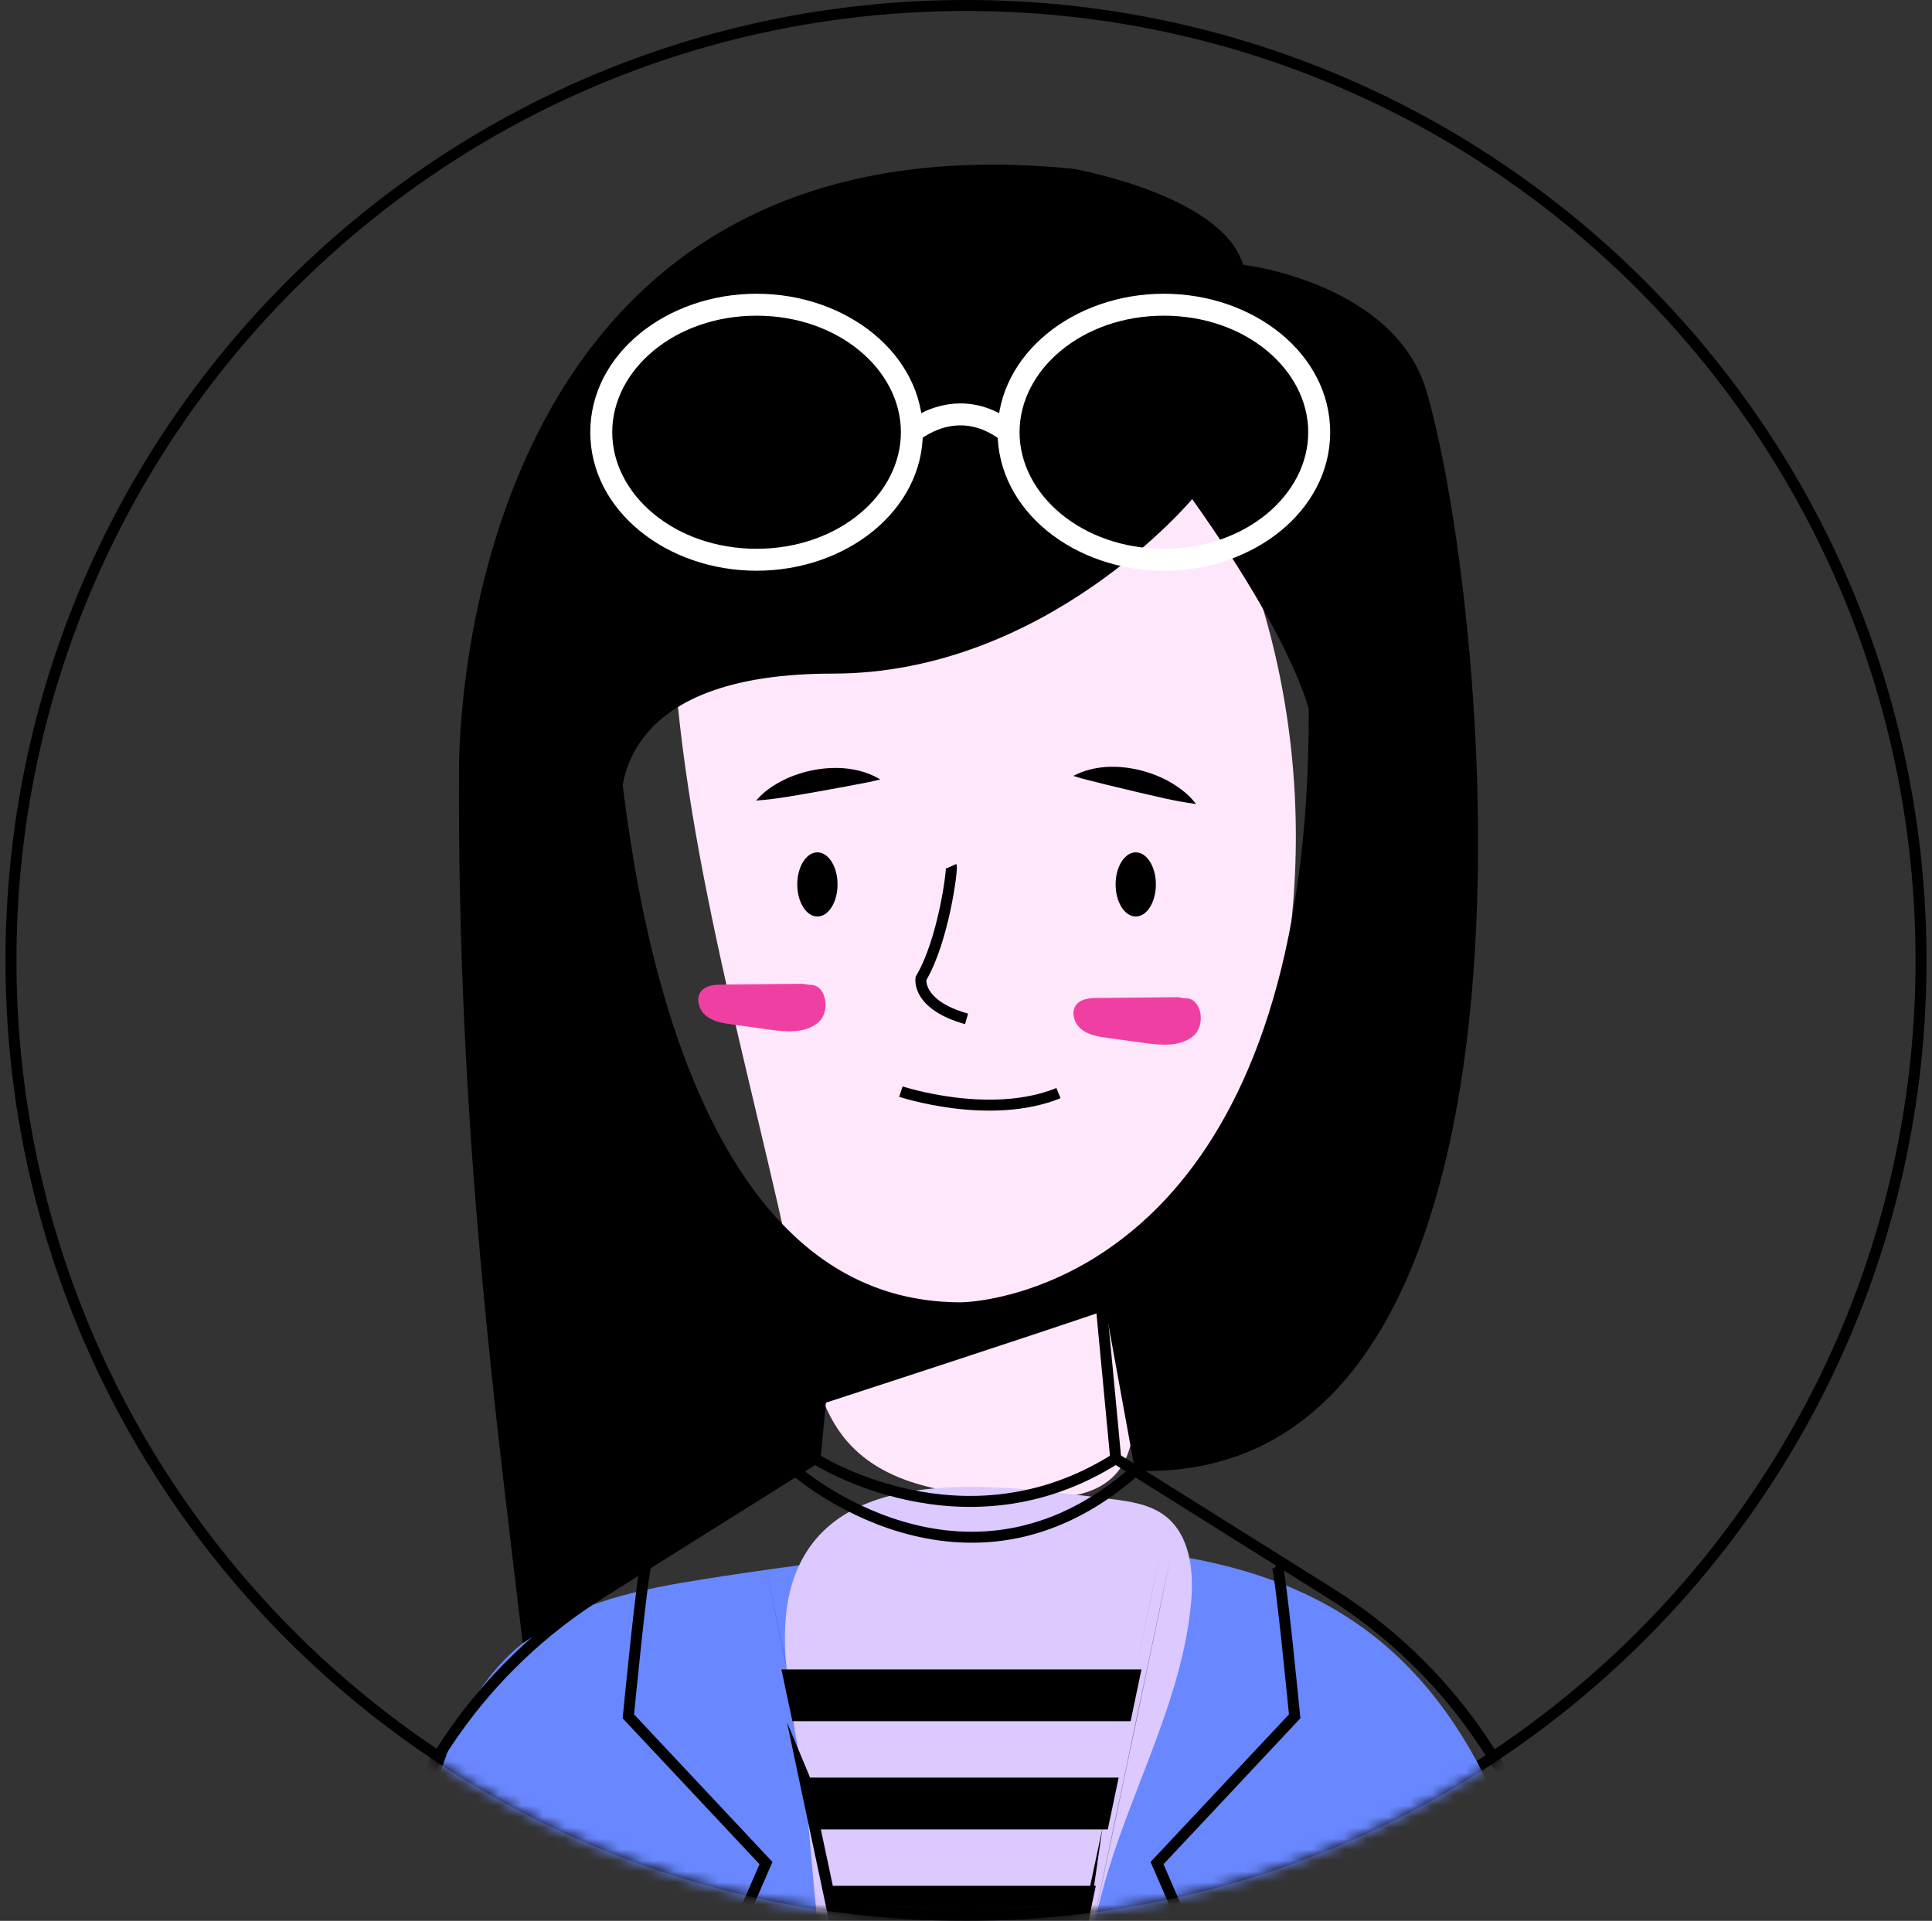 <svg width="176" height="175" viewBox="0 0 176 175" fill="none" xmlns="http://www.w3.org/2000/svg">
<rect x="0" y="0" width="176" height="175" fill="#333333" stroke="none"/>
<path fill-rule="evenodd" clip-rule="evenodd" d="M88 174C135.773 174 174.5 135.273 174.5 87.5C174.5 39.727 135.773 1 88 1C40.227 1 1.5 39.727 1.5 87.5C1.5 135.273 40.227 174 88 174ZM88 175C136.325 175 175.5 135.825 175.5 87.5C175.5 39.175 136.325 0 88 0C39.675 0 0.5 39.175 0.5 87.5C0.5 135.825 39.675 175 88 175Z" fill="black"/>
<mask id="mask0_604_670" style="mask-type:alpha" maskUnits="userSpaceOnUse" x="0" y="0" width="176" height="175">
<path d="M175.5 87.5C175.5 135.825 136.325 175 88 175C39.675 175 0.5 135.825 0.5 87.5C0.5 39.175 39.675 0 88 0C136.325 0 175.5 39.175 175.5 87.5Z" fill="#D9D9D9"/>
</mask>
<g mask="url(#mask0_604_670)">
<path d="M73.3 121.179C73.99 124.765 74.769 128.527 77.153 131.292C80.877 135.612 87.245 136.192 92.941 136.461C96.168 136.613 99.928 136.533 101.903 133.978C103.362 132.093 103.308 129.5 103.548 127.128C104.313 119.576 108.596 112.925 111.72 106.008C119.726 88.283 120.158 67.284 112.891 49.244C111.879 46.734 110.672 44.205 108.645 42.411C106.365 40.395 103.3 39.529 100.302 39.007C86.692 36.634 60.441 40.027 61.303 58.265C62.274 78.816 69.408 100.955 73.3 121.179Z" fill="#FFE7FB"/>
<path d="M132.764 200.626C135.27 200.696 137.975 200.709 140.016 199.255C143.473 196.793 143.229 191.667 142.553 187.477C140.198 172.881 136.188 157.078 124.243 148.366C115.035 141.651 102.909 140.591 91.521 140.992C82.393 141.314 73.307 142.419 64.285 143.842C58.398 144.77 52.256 145.956 47.618 149.7C41.197 154.883 39.165 163.644 37.527 171.732C36.237 178.097 30.107 192.285 36.129 197.036C41.692 201.425 59.863 198.575 66.833 198.771C88.81 199.389 110.787 199.998 132.764 200.626Z" fill="#6987FF"/>
<path d="M76.591 188.839C77.577 193.148 79.038 197.564 82.211 200.643C85.383 203.721 90.699 204.979 94.295 202.408C98.626 199.312 98.368 192.969 98.377 187.646C98.386 181.815 99.261 175.987 100.962 170.41C103.45 162.256 107.715 154.537 108.503 146.049C108.769 143.191 108.44 139.905 106.179 138.138C104.805 137.064 102.989 136.783 101.257 136.576C91.688 135.433 75.003 132.564 71.954 145.033C70.496 150.993 73.014 159.217 73.56 165.265C74.272 173.162 74.818 181.088 76.591 188.839Z" fill="#DBC9FF"/>
<path d="M73.117 89.628C70.687 89.652 68.255 89.676 65.825 89.7C65.126 89.706 64.333 89.755 63.885 90.292C63.334 90.952 63.661 92.026 64.335 92.56C65.01 93.093 65.906 93.229 66.758 93.346C67.854 93.497 68.95 93.648 70.045 93.799C71.589 94.012 73.342 94.168 74.532 93.162C75.723 92.156 75.275 89.606 73.721 89.724" fill="#F03FA3"/>
<path d="M107.299 90.848C104.868 90.872 102.438 90.895 100.007 90.919C99.308 90.926 98.516 90.975 98.067 91.512C97.517 92.172 97.843 93.246 98.518 93.78C99.191 94.313 100.088 94.449 100.939 94.566C102.035 94.717 103.132 94.868 104.228 95.019C105.771 95.231 107.523 95.388 108.714 94.382C109.904 93.376 109.457 90.826 107.903 90.945" fill="#F03FA3"/>
<path d="M68.886 72.937C69.565 72.122 70.43 71.553 71.332 71.089C72.241 70.635 73.215 70.321 74.217 70.138C76.206 69.779 78.38 69.928 80.187 71.007C79.162 71.295 78.23 71.41 77.305 71.609L74.574 72.105C72.747 72.416 70.958 72.783 68.886 72.937Z" fill="black"/>
<path d="M76.298 80.577C76.298 82.192 75.477 83.5 74.463 83.5C73.45 83.5 72.629 82.192 72.629 80.577C72.629 78.962 73.45 77.653 74.463 77.653C75.477 77.653 76.298 78.962 76.298 80.577Z" fill="black"/>
<path d="M108.954 73.249C106.893 72.978 105.128 72.511 103.322 72.098L100.623 71.449C99.71 71.199 98.786 71.031 97.779 70.685C99.645 69.711 101.823 69.684 103.789 70.154C104.778 70.393 105.733 70.762 106.615 71.266C107.489 71.781 108.321 72.397 108.954 73.249Z" fill="black"/>
<path d="M101.629 80.577C101.629 82.192 102.45 83.5 103.464 83.5C104.477 83.5 105.298 82.192 105.298 80.577C105.298 78.962 104.477 77.653 103.464 77.653C102.45 77.653 101.629 78.962 101.629 80.577Z" fill="black"/>
<path fill-rule="evenodd" clip-rule="evenodd" d="M86.172 79.031C86.174 79.041 86.182 79.08 86.204 79.128L87.114 78.714C87.155 78.804 87.163 78.892 87.165 78.916C87.165 78.917 87.165 78.918 87.165 78.918C87.168 78.959 87.169 79.002 87.169 79.04C87.169 79.119 87.164 79.217 87.156 79.326C87.14 79.547 87.108 79.845 87.061 80.201C86.967 80.912 86.81 81.868 86.584 82.926C86.143 84.989 85.43 87.492 84.388 89.294C84.387 89.337 84.388 89.397 84.398 89.472C84.419 89.653 84.486 89.923 84.676 90.235C85.053 90.855 85.964 91.718 88.187 92.346L87.915 93.308C85.535 92.636 84.37 91.656 83.822 90.755C83.55 90.308 83.442 89.899 83.405 89.592C83.386 89.439 83.385 89.312 83.39 89.218C83.392 89.172 83.396 89.133 83.4 89.104C83.401 89.09 83.403 89.077 83.405 89.067L83.407 89.054L83.408 89.049L83.408 89.047L83.408 89.046C83.409 89.045 83.409 89.045 83.9 89.138L83.409 89.045L83.425 88.959L83.47 88.883C84.457 87.219 85.162 84.794 85.606 82.717C85.826 81.686 85.979 80.755 86.07 80.069C86.115 79.726 86.144 79.448 86.159 79.253C86.166 79.154 86.169 79.083 86.169 79.037C86.169 79.017 86.169 79.008 86.169 79.007C86.169 79.006 86.169 79.006 86.169 79.006L86.169 79.006C86.169 79.007 86.17 79.017 86.172 79.031Z" fill="black"/>
<path fill-rule="evenodd" clip-rule="evenodd" d="M81.912 99.926C81.912 99.926 81.912 99.926 82.069 99.452C82.227 98.977 82.227 98.977 82.227 98.977L82.231 98.978L82.246 98.983C82.26 98.988 82.282 98.995 82.311 99.004C82.369 99.022 82.456 99.049 82.57 99.082C82.797 99.149 83.13 99.242 83.551 99.346C84.392 99.553 85.579 99.805 86.959 99.978C89.729 100.326 93.218 100.351 96.236 99.126L96.612 100.053C93.362 101.371 89.674 101.327 86.834 100.97C85.408 100.791 84.182 100.531 83.311 100.316C82.875 100.209 82.528 100.112 82.289 100.042C82.169 100.007 82.076 99.978 82.012 99.958C81.981 99.948 81.956 99.941 81.939 99.935L81.92 99.929L81.914 99.927L81.912 99.926Z" fill="black"/>
<path fill-rule="evenodd" clip-rule="evenodd" d="M75.362 115.873L76.358 115.967L74.724 133.182L71.556 135.173L54.966 145.574C44.51 152.132 37.14 162.618 34.519 174.676L29.489 197.806L28.511 197.594L33.541 174.464C36.22 162.142 43.751 151.428 54.434 144.726L71.024 134.327L73.776 132.598L75.362 115.873Z" fill="black"/>
<path fill-rule="evenodd" clip-rule="evenodd" d="M99.452 115.086L100.448 114.993L101.688 128.042L102.115 132.597L121.456 144.726C132.14 151.427 139.67 162.142 142.349 174.463L147.379 197.593L146.402 197.806L141.372 174.676C138.75 162.617 131.381 152.132 120.925 145.573C120.925 145.573 120.925 145.573 120.925 145.573L101.165 133.182L99.452 115.086Z" fill="black"/>
<path fill-rule="evenodd" clip-rule="evenodd" d="M56.084 65.115C56.273 67.371 56.568 70.493 57.066 74.111L57.066 74.115C57.119 74.519 57.179 74.939 57.241 75.364L57.251 75.373L57.275 75.537C58.133 81.379 59.522 88.295 61.82 94.862C64.12 101.434 67.318 107.62 71.772 112.035L71.774 112.036C73.099 113.361 74.548 114.526 76.122 115.494C78.537 116.979 81.231 118.004 84.269 118.424L84.27 118.425C85.307 118.571 86.393 118.65 87.52 118.65C87.52 118.65 87.52 118.65 87.52 118.65L87.521 118.65L87.529 118.65L87.563 118.649C87.594 118.648 87.642 118.647 87.707 118.644C87.835 118.639 88.028 118.628 88.278 118.606C88.779 118.563 89.509 118.475 90.416 118.298C92.23 117.944 94.747 117.235 97.544 115.814C98.244 115.459 98.961 115.066 99.686 114.615L99.687 114.614C101.881 113.257 104.175 111.456 106.392 109.032C112.967 101.846 118.882 89.206 119.211 66.982L119.212 66.902C119.211 66.889 119.21 66.875 119.21 66.86V66.851C119.24 65.089 119.23 63.266 119.181 61.383L120.18 61.356C120.23 63.244 120.24 65.073 120.211 66.843L120.213 66.859C120.214 66.864 120.215 66.87 120.216 66.878C120.217 66.883 120.217 66.888 120.218 66.893C120.219 66.907 120.22 66.927 120.22 66.95C120.221 66.956 120.221 67.001 120.212 67.052C120.212 67.057 120.211 67.062 120.209 67.069C119.866 89.421 113.906 102.301 107.129 109.707C104.846 112.203 102.48 114.062 100.214 115.465C99.459 115.934 98.716 116.341 97.997 116.706C97.996 116.706 97.997 116.706 97.997 116.706C95.104 118.175 92.496 118.911 90.608 119.279C89.663 119.463 88.898 119.556 88.365 119.603C88.099 119.626 87.891 119.638 87.748 119.644C87.677 119.647 87.621 119.648 87.583 119.649L87.539 119.65L87.526 119.65L87.523 119.65L87.521 119.65C87.521 119.65 87.52 119.65 87.52 119.15L87.521 119.65C86.348 119.65 85.215 119.568 84.131 119.415C80.949 118.975 78.124 117.9 75.598 116.345C73.953 115.334 72.443 114.119 71.068 112.744C66.462 108.179 63.201 101.835 60.876 95.192C58.571 88.606 57.175 81.69 56.31 75.846L56.3 75.836L56.276 75.67C56.206 75.192 56.135 74.71 56.075 74.246" fill="black"/>
<path d="M129.969 35.697C135.778 55.719 143.343 135.45 103.402 133.998L99.946 115.04C108.815 109.56 119.266 96.79 119.706 66.99C119.716 66.98 119.716 66.98 119.716 66.98C119.716 66.98 119.716 66.97 119.716 66.95C119.716 66.93 119.706 66.9 119.706 66.86C119.656 65.96 118.896 59.97 108.605 45.47C108.605 45.47 95.336 61.37 75.856 61.37C57.566 61.37 56.346 70.58 56.566 74.18C56.626 75.06 56.766 75.6 56.766 75.6L56.776 75.61C58.756 89.09 63.566 108.35 75.856 115.92L74.246 132.89L47.618 149.7C45.253 129.542 41.655 103.132 41.815 70.422C41.815 70.422 40.595 9.689 97.736 15.376C97.736 15.376 111.33 17.731 113.243 24.119C113.243 24.119 127.078 25.738 129.969 35.697Z" fill="black"/>
<path fill-rule="evenodd" clip-rule="evenodd" d="M73.975 133.31C73.975 133.31 73.974 133.309 74.246 132.89C74.518 132.47 74.518 132.47 74.518 132.47L74.518 132.47L74.519 132.471L74.525 132.474L74.551 132.491C74.575 132.506 74.612 132.529 74.66 132.558C74.758 132.618 74.906 132.705 75.1 132.813C75.487 133.03 76.058 133.332 76.788 133.669C78.248 134.342 80.338 135.151 82.853 135.69C87.878 136.766 94.584 136.764 101.369 132.467L101.904 133.312C94.841 137.785 87.851 137.783 82.643 136.667C80.041 136.11 77.88 135.274 76.369 134.577C75.613 134.228 75.018 133.914 74.611 133.686C74.407 133.571 74.25 133.479 74.143 133.414C74.089 133.381 74.048 133.356 74.02 133.338L73.987 133.318L73.978 133.312L73.976 133.31L73.975 133.31Z" fill="black"/>
<path fill-rule="evenodd" clip-rule="evenodd" d="M72.154 134.373C72.153 134.373 72.153 134.373 72.483 133.998C72.814 133.622 72.814 133.622 72.814 133.622L72.814 133.622L72.815 133.623L72.822 133.629L72.853 133.656C72.88 133.679 72.922 133.715 72.979 133.761C73.091 133.854 73.26 133.99 73.482 134.159C73.925 134.497 74.577 134.967 75.409 135.49C77.074 136.537 79.448 137.791 82.292 138.626C87.96 140.291 95.503 140.299 103.072 133.623L103.733 134.372C95.858 141.319 87.941 141.327 82.01 139.586C79.055 138.718 76.596 137.418 74.876 136.337C74.016 135.795 73.339 135.308 72.875 134.954C72.643 134.777 72.465 134.633 72.343 134.533C72.282 134.483 72.236 134.444 72.204 134.417L72.167 134.385L72.157 134.377L72.154 134.374L72.154 134.373Z" fill="black"/>
<path fill-rule="evenodd" clip-rule="evenodd" d="M69.396 141.065C69.958 143.79 70.755 147.607 71.675 151.987C71.782 152.491 71.89 153.003 71.999 153.522C72.218 154.56 72.442 155.625 72.675 156.704L72.675 156.707C72.715 156.898 72.755 157.089 72.796 157.281C73.108 158.77 73.427 160.296 73.755 161.846M69.396 141.065C69.115 139.702 68.892 138.613 68.743 137.863ZM68.743 137.863C68.668 137.488 68.612 137.2 68.576 137.005ZM68.576 137.005C68.558 136.907 68.546 136.837 68.538 136.792ZM68.538 136.792L68.535 136.767ZM68.535 136.767C68.534 136.761 68.534 136.758 68.534 136.758ZM68.534 136.758C68.534 136.758 68.534 136.758 68.534 136.758ZM68.534 136.758L68.534 136.765ZM68.534 136.765C68.534 136.769 68.535 136.777 68.535 136.789ZM68.535 136.789C68.535 136.797 68.536 136.825 68.531 136.861ZM68.531 136.861C68.528 136.878 68.522 136.916 68.506 136.96ZM68.506 136.96C68.494 136.994 68.452 137.103 68.336 137.19ZM68.336 137.19L67.736 136.39ZM67.736 136.39C67.62 136.477 67.578 136.586 67.566 136.62ZM67.566 136.62C67.549 136.666 67.543 136.704 67.54 136.722ZM67.54 136.722C67.535 136.761 67.535 136.791 67.535 136.803ZM67.535 136.803C67.536 136.83 67.538 136.853 67.539 136.864ZM67.539 136.864C67.542 136.891 67.546 136.92 67.551 136.948ZM67.551 136.948C67.56 137.006 67.574 137.087 67.593 137.187ZM67.593 137.187C67.63 137.389 67.687 137.683 67.762 138.059ZM67.762 138.059C67.912 138.812 68.135 139.904 68.416 141.267ZM68.416 141.267C68.979 143.994 69.777 147.812 70.697 152.192ZM70.697 152.192C70.803 152.694 70.911 153.205 71.02 153.724ZM71.02 153.724C71.238 154.763 71.463 155.832 71.697 156.914ZM71.697 156.914C71.737 157.104 71.777 157.294 71.817 157.486C72.129 158.975 72.449 160.502 72.777 162.053C72.897 162.624 73.019 163.196 73.141 163.77C73.354 164.767 73.567 165.769 73.777 166.772L73.777 166.775C74.092 168.23 74.4 169.692 74.707 171.151C74.76 171.405 74.813 171.659 74.867 171.913C74.959 172.347 75.052 172.78 75.143 173.211C75.39 174.368 75.633 175.51 75.867 176.631L75.867 176.635C76.119 177.809 76.362 178.96 76.6 180.085C76.72 180.655 76.839 181.218 76.957 181.773L76.957 181.776C77.151 182.67 77.334 183.529 77.512 184.365C77.666 185.091 77.817 185.798 77.967 186.494C78.367 188.394 78.737 190.134 79.057 191.634C79.209 192.353 79.35 193.02 79.479 193.631C79.714 194.742 79.909 195.663 80.057 196.354C80.157 196.824 80.235 197.187 80.287 197.432L80.367 197.805C80.367 197.805 80.367 197.805 80.856 197.7L81.345 197.594L81.265 197.222C81.213 196.978 81.135 196.615 81.035 196.146L81.035 196.145C80.887 195.455 80.693 194.537 80.458 193.428C80.329 192.817 80.188 192.147 80.035 191.426C79.715 189.926 79.345 188.186 78.945 186.287L78.945 186.284C78.798 185.605 78.647 184.895 78.491 184.164C78.312 183.319 78.126 182.448 77.935 181.565C77.817 181.011 77.699 180.449 77.579 179.88C77.341 178.755 77.097 177.601 76.845 176.426C76.612 175.303 76.368 174.157 76.121 173C76.029 172.57 75.937 172.139 75.845 171.706C75.792 171.453 75.739 171.2 75.685 170.946C75.379 169.488 75.07 168.023 74.755 166.566C74.546 165.562 74.332 164.557 74.119 163.558C73.997 162.985 73.875 162.414 73.755 161.846" fill="black"/>
<path fill-rule="evenodd" clip-rule="evenodd" d="M58.427 142.301C58.442 142.274 58.498 142.177 58.612 142.105L59.143 142.953C59.244 142.889 59.289 142.808 59.296 142.796C59.296 142.795 59.297 142.795 59.297 142.795C59.304 142.782 59.308 142.772 59.31 142.768L59.313 142.762C59.313 142.762 59.313 142.761 59.313 142.761C59.313 142.761 59.313 142.76 59.313 142.761C59.313 142.761 59.313 142.761 59.313 142.762L59.311 142.766L59.307 142.782C59.303 142.795 59.298 142.813 59.292 142.835C59.27 142.929 59.242 143.071 59.209 143.264C59.145 143.646 59.068 144.187 58.984 144.839C58.817 146.14 58.623 147.86 58.438 149.577C58.254 151.293 58.079 153.004 57.951 154.285C57.886 154.926 57.834 155.459 57.797 155.832L57.762 156.193L70.367 169.634L66.858 177.733L79.641 189.985L78.949 190.707L65.664 177.973L69.188 169.839L56.723 156.547L56.745 156.322L57.242 156.37C56.745 156.322 56.745 156.322 56.745 156.322L56.802 155.734C56.839 155.361 56.891 154.827 56.956 154.185C57.084 152.902 57.259 151.19 57.444 149.47C57.629 147.752 57.824 146.024 57.992 144.711C58.077 144.056 58.155 143.499 58.223 143.097C58.257 142.898 58.29 142.727 58.321 142.599C58.336 142.536 58.354 142.47 58.376 142.412C58.387 142.383 58.403 142.343 58.427 142.301Z" fill="black"/>
<path fill-rule="evenodd" clip-rule="evenodd" d="M106.765 141.267C106.201 143.994 105.401 147.812 104.476 152.191C104.266 153.211 104.043 154.267 103.816 155.343C103.707 155.862 103.596 156.386 103.486 156.912C103.277 157.905 103.062 158.917 102.844 159.942C102.695 160.64 102.545 161.344 102.396 162.052C102.2 163.006 101.996 163.971 101.792 164.937C101.663 165.549 101.533 166.161 101.406 166.772L101.405 166.775C101.09 168.23 100.782 169.692 100.476 171.151C100.422 171.405 100.369 171.659 100.315 171.913C100.178 172.561 100.041 173.208 99.906 173.851C99.707 174.789 99.511 175.719 99.315 176.633C99.065 177.832 98.814 179.009 98.57 180.156C98.453 180.702 98.338 181.242 98.225 181.773M106.765 141.267C107.047 139.904 107.27 138.812 107.42 138.059ZM107.42 138.059C107.495 137.683 107.552 137.389 107.589 137.188ZM107.589 137.188C107.608 137.087 107.622 137.006 107.631 136.948ZM107.631 136.948C107.636 136.92 107.64 136.891 107.643 136.864ZM107.643 136.864C107.644 136.853 107.647 136.83 107.647 136.803ZM107.647 136.803C107.647 136.791 107.647 136.761 107.642 136.722ZM107.642 136.722C107.639 136.704 107.633 136.666 107.617 136.62ZM107.617 136.62C107.604 136.586 107.562 136.477 107.446 136.39ZM107.446 136.39L106.846 137.19ZM106.846 137.19C106.731 137.103 106.688 136.994 106.676 136.96ZM106.676 136.96C106.66 136.916 106.654 136.878 106.652 136.861ZM106.652 136.861C106.647 136.825 106.647 136.797 106.647 136.789ZM106.647 136.789C106.647 136.777 106.648 136.769 106.648 136.765ZM106.648 136.765L106.649 136.758ZM106.649 136.758C106.649 136.758 106.648 136.761 106.648 136.767ZM106.648 136.767L106.644 136.792ZM106.644 136.792C106.637 136.837 106.624 136.907 106.606 137.005ZM106.606 137.005C106.57 137.2 106.514 137.488 106.439 137.863ZM106.439 137.863C106.29 138.613 106.067 139.702 105.785 141.065ZM105.785 141.065C105.222 143.79 104.422 147.607 103.497 151.986ZM103.497 151.986L103.496 151.989ZM103.496 151.989C103.288 153.006 103.065 154.058 102.839 155.133ZM102.839 155.133C102.729 155.653 102.618 156.178 102.507 156.707ZM102.507 156.707C102.299 157.699 102.084 158.708 101.866 159.73ZM101.866 159.73C101.718 160.429 101.567 161.135 101.417 161.846ZM101.417 161.846L101.416 161.849ZM101.416 161.849C101.221 162.803 101.018 163.761 100.815 164.725ZM100.815 164.725C100.685 165.337 100.556 165.95 100.427 166.566ZM100.427 166.566C100.112 168.023 99.804 169.488 99.497 170.946C99.444 171.2 99.39 171.453 99.337 171.706C99.198 172.358 99.062 173.005 98.926 173.648C98.729 174.585 98.533 175.511 98.337 176.425L98.337 176.427C98.086 177.625 97.836 178.799 97.592 179.945C97.475 180.492 97.36 181.032 97.247 181.566C96.897 183.225 96.557 184.804 96.237 186.284L96.237 186.287C95.837 188.186 95.467 189.926 95.147 191.425C94.994 192.147 94.853 192.816 94.724 193.427C94.489 194.537 94.296 195.455 94.147 196.145L94.147 196.146C94.047 196.615 93.97 196.978 93.917 197.222L93.838 197.594L94.815 197.805L94.895 197.432C94.948 197.187 95.025 196.824 95.125 196.354C95.274 195.663 95.468 194.742 95.703 193.631C95.832 193.021 95.973 192.353 96.125 191.634C96.445 190.134 96.815 188.394 97.215 186.494C97.535 185.014 97.875 183.434 98.225 181.773" fill="black"/>
<path fill-rule="evenodd" clip-rule="evenodd" d="M115.886 142.796C115.893 142.808 115.938 142.889 116.039 142.953L116.57 142.105C116.684 142.177 116.74 142.274 116.755 142.301C116.779 142.343 116.795 142.383 116.806 142.412C116.828 142.47 116.846 142.536 116.861 142.599C116.892 142.727 116.925 142.898 116.959 143.097C117.027 143.499 117.105 144.056 117.189 144.711C117.358 146.024 117.553 147.752 117.738 149.47C117.923 151.19 118.098 152.902 118.226 154.185C118.291 154.827 118.343 155.361 118.38 155.734L118.437 156.321C118.437 156.321 118.437 156.322 117.94 156.37L118.437 156.321L118.459 156.547L105.994 169.839L109.518 177.973L96.233 190.707L95.541 189.985L108.324 177.733L104.815 169.634L117.42 156.193L117.385 155.832C117.348 155.459 117.295 154.926 117.231 154.285C117.103 153.004 116.928 151.293 116.744 149.577C116.559 147.86 116.365 146.14 116.198 144.839C116.114 144.187 116.037 143.646 115.973 143.264C115.94 143.071 115.912 142.929 115.889 142.835C115.884 142.813 115.879 142.795 115.875 142.782L115.871 142.766L115.869 142.762C115.869 142.761 115.869 142.76 115.869 142.76C115.868 142.76 115.869 142.761 115.869 142.76C115.869 142.76 115.869 142.761 115.869 142.762L115.872 142.768C115.874 142.772 115.878 142.782 115.885 142.795L115.886 142.796Z" fill="black"/>
<path d="M103.986 152.09C103.676 153.6 103.336 155.19 102.996 156.81H72.186C71.835 155.19 71.505 153.6 71.186 152.09H103.986Z" fill="black"/>
<path d="M101.906 161.95C101.586 163.51 101.246 165.09 100.916 166.67H74.266C73.936 165.09 73.596 163.51 73.266 161.95H101.906Z" fill="black"/>
<path d="M99.826 171.81C99.486 173.41 99.156 174.99 98.826 176.53H76.356C76.036 174.99 75.696 173.41 75.356 171.81H99.826Z" fill="black"/>
<path fill-rule="evenodd" clip-rule="evenodd" d="M68.921 28.761C61.467 28.761 55.773 33.69 55.773 39.379C55.773 45.067 61.467 49.997 68.921 49.997C76.376 49.997 82.069 45.067 82.069 39.379C82.069 33.69 76.376 28.761 68.921 28.761ZM53.773 39.379C53.773 32.235 60.748 26.761 68.921 26.761C77.094 26.761 84.069 32.235 84.069 39.379C84.069 46.522 77.094 51.997 68.921 51.997C60.748 51.997 53.773 46.522 53.773 39.379Z" fill="white"/>
<path fill-rule="evenodd" clip-rule="evenodd" d="M106.027 28.761C98.573 28.761 92.879 33.69 92.879 39.379C92.879 45.067 98.573 49.997 106.027 49.997C113.482 49.997 119.176 45.067 119.176 39.379C119.176 33.69 113.482 28.761 106.027 28.761ZM90.879 39.379C90.879 32.235 97.855 26.761 106.027 26.761C114.2 26.761 121.176 32.235 121.176 39.379C121.176 46.522 114.2 51.997 106.027 51.997C97.855 51.997 90.879 46.522 90.879 39.379Z" fill="white"/>
<path fill-rule="evenodd" clip-rule="evenodd" d="M83.734 40.126C83.735 40.125 83.735 40.125 83.069 39.379C82.404 38.633 82.404 38.632 82.404 38.632L82.405 38.631L82.407 38.629L82.413 38.624L82.428 38.611C82.441 38.6 82.457 38.586 82.478 38.569C82.518 38.536 82.575 38.49 82.647 38.435C82.79 38.325 82.995 38.178 83.254 38.016C83.77 37.695 84.516 37.306 85.434 37.046C87.31 36.515 89.851 36.54 92.492 38.589L91.266 40.169C89.195 38.563 87.331 38.588 85.979 38.97C85.285 39.167 84.712 39.464 84.312 39.713C84.114 39.837 83.962 39.947 83.862 40.023C83.813 40.061 83.777 40.09 83.755 40.108C83.745 40.117 83.737 40.123 83.734 40.126L83.734 40.126ZM83.734 40.126C83.733 40.127 83.732 40.127 83.732 40.128L83.733 40.127L83.734 40.126L83.734 40.126Z" fill="white"/>
<path d="M100.37 119.5C92.52 122.16 80.34 126.13 74.72 127.96L75.86 115.92C78.33 117.44 81.09 118.49 84.2 118.92C85.26 119.07 86.37 119.15 87.52 119.15C87.52 119.15 92.08 119.15 97.77 116.26C98.48 115.9 99.21 115.5 99.95 115.04L100.37 119.5Z" fill="black"/>
</g>
</svg>
